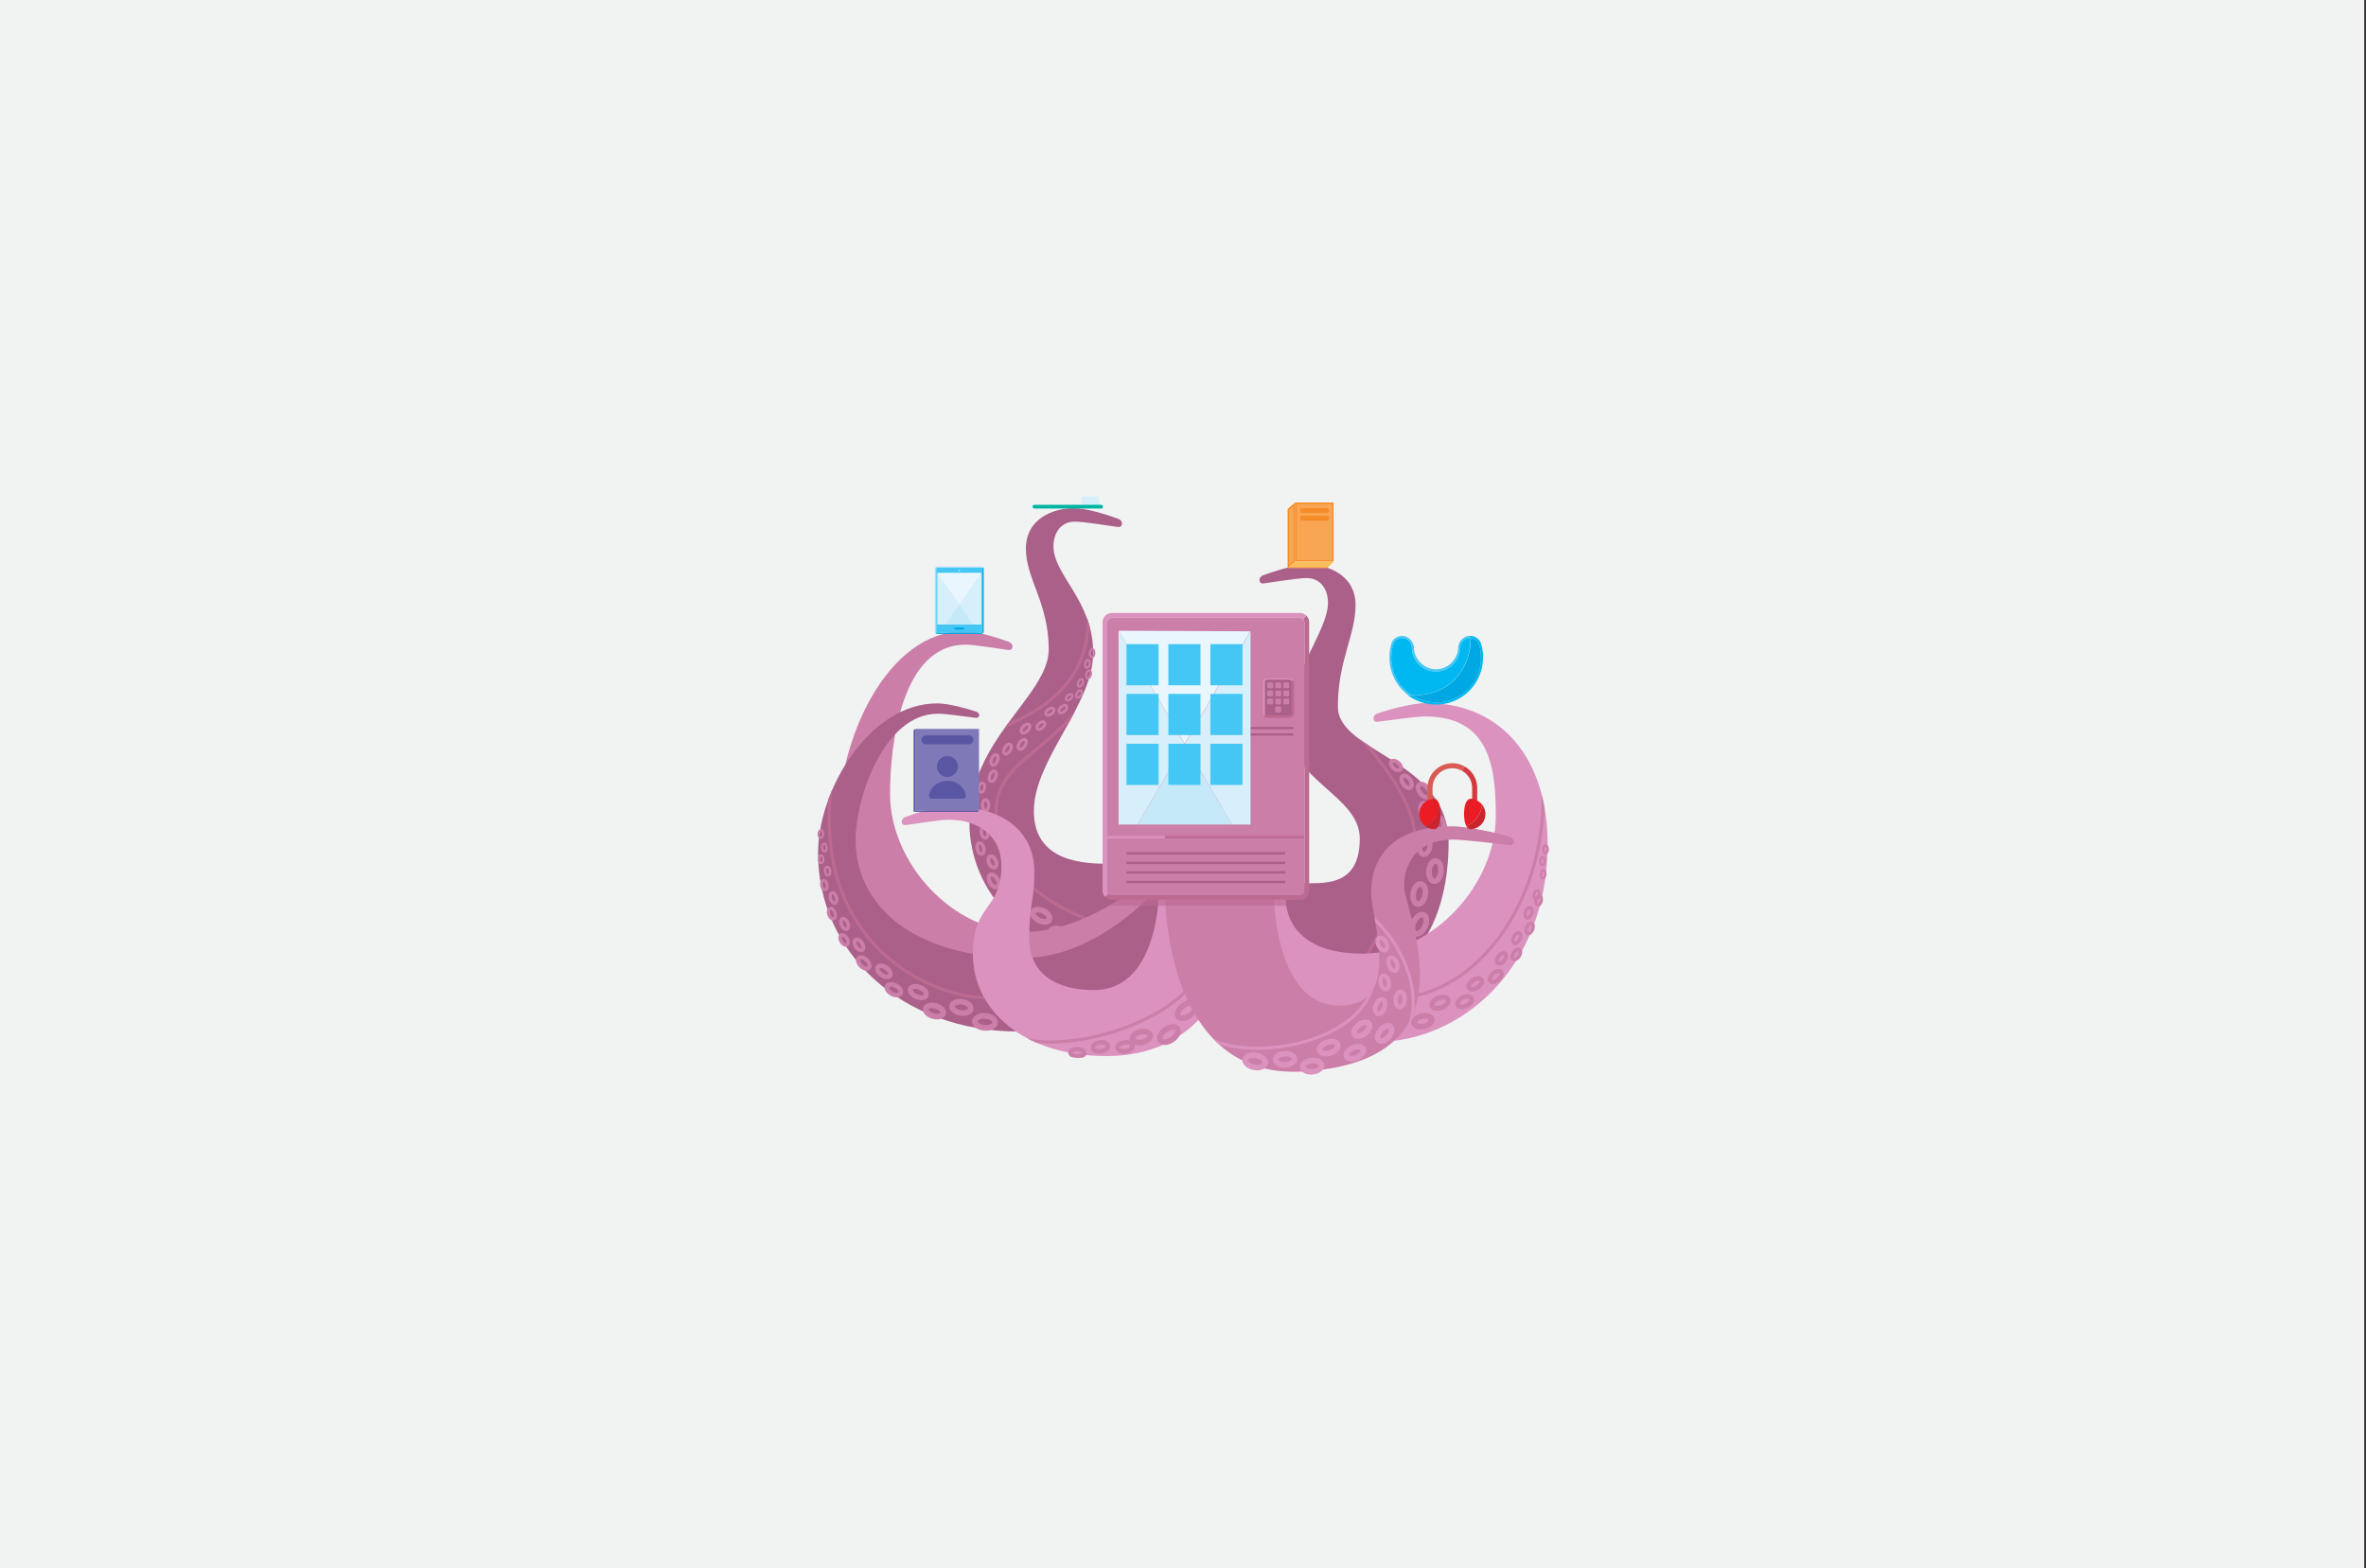 <svg xmlns="http://www.w3.org/2000/svg" xmlns:xlink="http://www.w3.org/1999/xlink" id="Layer_1" viewBox="0 0 2800 1856.3"><rect x="0" y="0" width="2800" height="1856.3" fill="#333333" stroke="none"/> <defs> <style>.cls-1,.cls-10,.cls-11,.cls-12,.cls-13,.cls-14,.cls-15,.cls-16,.cls-17,.cls-36,.cls-37,.cls-38,.cls-41,.cls-42,.cls-5,.cls-50,.cls-7,.cls-9{fill:none;}.cls-2{fill:#f1f2f2;}.cls-3{fill:#aa6089;}.cls-4{clip-path:url(#clip-path);}.cls-5{stroke:#bd6a91;}.cls-10,.cls-11,.cls-12,.cls-13,.cls-14,.cls-15,.cls-16,.cls-17,.cls-36,.cls-37,.cls-38,.cls-41,.cls-42,.cls-5,.cls-50,.cls-7,.cls-9{stroke-miterlimit:10;}.cls-41,.cls-5,.cls-9{stroke-width:3.74px;}.cls-6{fill:#cb7ea8;}.cls-10,.cls-11,.cls-12,.cls-13,.cls-14,.cls-15,.cls-16,.cls-17,.cls-7,.cls-9{stroke:#cb7ea8;}.cls-37,.cls-7{stroke-width:6.65px;}.cls-8{clip-path:url(#clip-path-3);}.cls-10{stroke-width:3.32px;}.cls-11{stroke-width:2.91px;}.cls-12{stroke-width:2.49px;}.cls-13{stroke-width:5.82px;}.cls-14,.cls-38{stroke-width:5.4px;}.cls-15,.cls-42{stroke-width:4.99px;}.cls-16{stroke-width:4.57px;}.cls-17{stroke-width:4.15px;}.cls-18{clip-path:url(#clip-path-4);}.cls-19{fill:#db92bf;}.cls-20{clip-path:url(#clip-path-5);}.cls-21{fill:#f68c28;}.cls-22{fill:#d6effb;}.cls-23{fill:#bd6a91;}.cls-24{fill:#00b4a2;}.cls-25{opacity:0.6;}.cls-26{clip-path:url(#clip-path-6);}.cls-27{fill:#abe0f9;}.cls-28{fill:#00aae5;}.cls-29{fill:#44c7f4;}.cls-30{fill:#e9f6fd;}.cls-31{fill:#c6e9fa;}.cls-32{fill:#7f79b7;}.cls-33{fill:#5956a4;}.cls-34{fill:#f9a654;}.cls-35{fill:#fad263;}.cls-36{stroke:#f9a654;stroke-width:0.39px;}.cls-37,.cls-38,.cls-41,.cls-42{stroke:#db92bf;}.cls-39{clip-path:url(#clip-path-7);}.cls-40{clip-path:url(#clip-path-8);}.cls-43{fill:#00b8f1;}.cls-44{fill:#00a8e3;}.cls-45{fill:#d85c54;}.cls-46{fill:#d33b40;}.cls-47{fill:#ec1c24;}.cls-48{fill:#cc242c;}.cls-49{clip-path:url(#clip-path-10);}.cls-50{stroke:#cc242c;stroke-width:1.66px;}.cls-51{clip-path:url(#clip-path-11);}</style> <clipPath id="clip-path"> <path class="cls-1" d="M1214.2,649.2c0,36.1,27,64.3,27,119.2s-93.9,106-93.9,204.8c0,84,69.9,153.3,146.5,153.3,126.6,0,146.6-99.1,146.6-99.1L1401.1,994s-63.5,28.1-89.5,28.1-88-1-88-62.2,70.2-125.4,70.2-187.3-47-92.1-47-126.2c0-14.9,7.9-29.2,25.4-29.2,10.9,0,36.2,4.4,50.8,6.3,6.3.8,6.8-7.3.6-9.6-13.4-4.9-37-12.6-52.9-12.6-23.1.1-56.5,11.8-56.5,47.9"></path> </clipPath> <clipPath id="clip-path-3"> <path class="cls-1" d="M968,1009.9c0,116.2,98.1,210.9,237.7,210.9,180.9,0,257.5-171.3,257.5-171.3l-89.7-2.2s-72.2,86.4-162.1,86.4c-136.7,0-199.1-66-199.1-140.2,0-47,32.5-148.9,97.7-148.9,9.5,0,31.6,3.4,44.4,4.9,5.5.6,6-5.6.6-7.4-11.7-3.8-32.4-9.7-46.2-9.7C1029.3,832.5,968,934,968,1009.9"></path> </clipPath> <clipPath id="clip-path-4"> <path class="cls-1" d="M1494.8,680.9c-6.2,2.3-5.6,10.4.6,9.6,14.6-1.9,39.9-6.3,50.8-6.3,17.4,0,25.4,14.3,25.4,29.2,0,34.1-47,85.4-47,147.3s84.6,80.8,84.6,131.7c0,54.6-37.8,53-63.8,53s-24.4-2.6-24.4-2.6l-39.3,33.4s-5.9,82.4,120.8,82.4c76.6,0,111.9-77,111.9-160.9,0-98.8-131-106.3-131-161.2s20.9-84.3,20.9-120.4-33.3-47.8-56.5-47.8c-15.9,0-39.6,7.7-53,12.6"></path> </clipPath> <clipPath id="clip-path-5"> <path class="cls-1" d="M1629.7,844.7c-6.2,2.3-5.6,10.4.6,9.6,14.6-1.9,45.1-6.3,56-6.3,74.7,0,83.9,56.2,83.9,117.4,0,81.3-74,163.3-157.5,163.3-102.8,0-91-74.4-91-74.4l-127.4-17.2s-19.3,196,236.2,196c94.3,0,201-82.7,201-234,0-98.8-52.7-166.9-143.7-166.9-15.7-.1-44.7,7.6-58.1,12.5"></path> </clipPath> <clipPath id="clip-path-6"> <rect class="cls-1" x="1312.3" y="1065.1" width="209.9" height="6.8"></rect> </clipPath> <clipPath id="clip-path-7"> <path class="cls-1" d="M1071.5,967c-6.2,2.3-5.6,10.4.6,9.6,14.6-1.9,39.9-6.3,50.8-6.3,35.5,0,62.2,19.8,62.2,54.5,0,53.1-33.7,43.9-33.7,104.8,0,67.4,61.9,120.4,157.6,120.4,169.4,0,164.6-202.4,164.6-202.4l-101.8-4.9s4.4,129.3-77.5,129.3c-44,0-76.4-18.8-76.4-61.7,0-38.9,6.1-45,6.1-77.5,0-50.6-39.4-78.3-99.7-78.3-15.7-.2-39.4,7.6-52.8,12.5"></path> </clipPath> <clipPath id="clip-path-8"> <path class="cls-1" d="M1622.7,1056.4c0,32.5,38.4,133.8-37.8,133.8-81.9,0-78.2-147.6-78.2-147.6l-128.3,4.9s-6.2,230.5,163,220.7c209.2-12.2,120.3-188.1,120.3-219.7,0-34.7,22.6-54.8,58.1-54.8,10.9,0,52.2,4.7,66.8,6.6,6.3.8,6.8-7.3.6-9.6-13.4-4.9-53.1-12.8-68.9-12.8-60.3,0-95.6,27.9-95.6,78.5"></path> </clipPath> <clipPath id="clip-path-10"> <path class="cls-1" d="M1735.3,977.9c10.3-4.8,17.8-15,18.6-25.5a17.93,17.93,0,0,0-14-6.8c-7.9,0-9.5,23.3-4.6,32.3"></path> </clipPath> <clipPath id="clip-path-11"> <path class="cls-1" d="M1679.6,963.5a17.71,17.71,0,0,0,7.1,14.2c9.3-5,16.1-14.4,17.1-24.1-1.2-4.7-3.3-8-6.3-8a17.88,17.88,0,0,0-17.9,17.9"></path> </clipPath> </defs> <title>Hint_Verizon_illustrations_1</title> <rect class="cls-2" x="-2.1" width="2800" height="1856.3"></rect> <path class="cls-3" d="M1440.4,1027.5s-19.9,99.1-146.6,99.1c-76.6,0-146.6-69.3-146.6-153.3,0-98.8,93.9-149.9,93.9-204.8s-27-83.1-27-119.2,33.3-47.8,56.5-47.8c15.8,0,39.5,7.7,52.9,12.6,6.2,2.3,5.6,10.4-.6,9.6-14.6-1.9-39.9-6.3-50.8-6.3-17.4,0-25.4,14.3-25.4,29.2,0,34.1,47,64.3,47,126.2s-70.2,126.1-70.2,187.3,62,62.2,88,62.2,89.5-28.1,89.5-28.1"></path> <g class="cls-4"> <path class="cls-5" d="M1318.3,1098.1c-98.3-26.7-139.7-82.1-139.7-135.5,0-54.1,47.5-66.3,95.9-120.5"></path> </g> <g class="cls-4"> <path class="cls-5" d="M1180,863.7c42.8-19,109.7-46.7,108.3-137.8"></path> </g> <path class="cls-6" d="M1465.5,1011.4s-65.5,196-272.4,196c-94.3,0-201-82.7-201-234,0-98.8,58-226.3,148.9-226.3,15.8,0,39.5,7.7,52.9,12.6,6.2,2.3,5.6,10.4-.6,9.6-14.6-1.9-39.9-6.3-50.8-6.3-74.7,0-89.2,115.6-89.2,176.8,0,81.3,74,163.3,157.5,163.3,102.8,0,195.7-108.6,195.7-108.6"></path> <ellipse class="cls-7" cx="1286.74" cy="1110.12" rx="7.1" ry="12.1" transform="translate(-49.79 2159.78) rotate(-78.93)"></ellipse> <path class="cls-3" d="M1463.3,1049.6s-76.6,171.3-257.5,171.3c-139.6,0-237.7-94.7-237.7-210.9,0-75.9,61.3-177.5,140.8-177.5,13.8,0,34.5,5.9,46.2,9.7,5.4,1.7,4.9,8-.5,7.4-12.8-1.5-34.9-4.9-44.4-4.9-65.3,0-97.7,101.9-97.7,148.9,0,74.2,62.4,140.2,199.1,140.2,89.9,0,162.1-86.4,162.1-86.4"></path> <g class="cls-8"> <path class="cls-5" d="M1169.1,1181.2c-75-1.4-205.3-68.4-185.9-247.1"></path> </g> <ellipse class="cls-9" cx="984.56" cy="1081.36" rx="3.8" ry="6.5" transform="translate(-310.39 401.8) rotate(-19.99)"></ellipse> <ellipse class="cls-9" cx="1176.91" cy="899.34" rx="6.5" ry="3.8" transform="translate(-100.18 1649.67) rotate(-67.82)"></ellipse> <ellipse class="cls-9" cx="1209.68" cy="880.92" rx="6.5" ry="3.8" transform="translate(-197.76 1389.32) rotate(-55.92)"></ellipse> <ellipse class="cls-9" cx="1156.13" cy="965.7" rx="6.5" ry="3.8" transform="translate(133.11 2071.44) rotate(-87.1)"></ellipse> <ellipse class="cls-9" cx="986.36" cy="1062.76" rx="3.7" ry="6.4" transform="translate(-256.42 315.85) rotate(-16.13)"></ellipse> <ellipse class="cls-9" cx="1192.3" cy="886.58" rx="6.4" ry="3.7" transform="translate(-177.32 1462.54) rotate(-59.44)"></ellipse> <ellipse class="cls-9" cx="1213.61" cy="862.22" rx="6.4" ry="3.7" transform="translate(-248.45 1142.7) rotate(-46.25)"></ellipse> <ellipse class="cls-9" cx="1174.83" cy="918.82" rx="6.4" ry="3.7" transform="translate(-123.65 1652.59) rotate(-67.5)"></ellipse> <ellipse class="cls-9" cx="1166.36" cy="952.86" rx="3.7" ry="6.4" transform="translate(-42.66 54.74) rotate(-2.64)"></ellipse> <ellipse class="cls-10" cx="975.53" cy="1047.63" rx="3.3" ry="5.6" transform="translate(-173.07 193.28) rotate(-10.4)"></ellipse> <ellipse class="cls-10" cx="1257.92" cy="839.38" rx="5.6" ry="3.3" transform="translate(-235.47 1077.54) rotate(-42.78)"></ellipse> <ellipse class="cls-10" cx="1242.52" cy="842.21" rx="5.6" ry="3.3" transform="translate(-258.1 878.43) rotate(-35.51)"></ellipse> <ellipse class="cls-10" cx="1231.8" cy="858.67" rx="5.6" ry="3.3" transform="translate(-253.51 1078.91) rotate(-43.31)"></ellipse> <ellipse class="cls-10" cx="1161.81" cy="932.13" rx="5.6" ry="3.3" transform="translate(47.65 1920.73) rotate(-80.32)"></ellipse> <ellipse class="cls-11" cx="979.51" cy="1031.01" rx="3" ry="5.1" transform="translate(-128.6 139.66) rotate(-7.65)"></ellipse> <ellipse class="cls-12" cx="971.75" cy="1016.95" rx="2.7" ry="4.7" transform="translate(-22.6 22.09) rotate(-1.29)"></ellipse> <ellipse class="cls-12" cx="975.55" cy="1003.15" rx="2.7" ry="4.7" transform="translate(-22.29 22.17) rotate(-1.29)"></ellipse> <ellipse class="cls-12" cx="971.36" cy="987.02" rx="4.7" ry="2.7" transform="translate(-80.01 1888.34) rotate(-86.06)"></ellipse> <ellipse class="cls-12" cx="1265.2" cy="825.31" rx="4.7" ry="2.7" transform="translate(-228.55 1050.23) rotate(-41.68)"></ellipse> <ellipse class="cls-12" cx="1276.94" cy="821.46" rx="4.7" ry="2.7" transform="translate(-109.23 1441.07) rotate(-56.84)"></ellipse> <ellipse class="cls-12" cx="1278.68" cy="808.25" rx="4.7" ry="2.7" transform="translate(27 1657.71) rotate(-66.46)"></ellipse> <ellipse class="cls-12" cx="1288.33" cy="798.26" rx="4.7" ry="2.7" transform="translate(194.32 1847.14) rotate(-75.58)"></ellipse> <ellipse class="cls-12" cx="1286.9" cy="785.73" rx="4.7" ry="2.7" transform="translate(293.38 1919.92) rotate(-80.19)"></ellipse> <ellipse class="cls-12" cx="1292.33" cy="773.02" rx="4.7" ry="2.7" transform="translate(417.37 1998.63) rotate(-85.36)"></ellipse> <ellipse class="cls-7" cx="1165.74" cy="1209.51" rx="7.1" ry="12.1" transform="translate(-125.94 2283.48) rotate(-85.8)"></ellipse> <ellipse class="cls-7" cx="1137.76" cy="1192.26" rx="6.6" ry="11.2" transform="translate(-212.34 2137.35) rotate(-81.33)"></ellipse> <ellipse class="cls-7" cx="1253.61" cy="1106.18" rx="6.6" ry="11.2" transform="translate(-219.76 1896.35) rotate(-69.63)"></ellipse> <ellipse class="cls-7" cx="1105.89" cy="1196.67" rx="6.2" ry="10.7" transform="translate(-348 1932.33) rotate(-74.1)"></ellipse> <ellipse class="cls-7" cx="1232.24" cy="1083.73" rx="6.2" ry="10.7" transform="translate(-289.44 1698.02) rotate(-63.31)"></ellipse> <ellipse class="cls-13" cx="1086.71" cy="1174.16" rx="5.9" ry="10.1" transform="translate(-422.27 1705.74) rotate(-66.62)"></ellipse> <ellipse class="cls-14" cx="1057.81" cy="1171.34" rx="5.3" ry="9" transform="translate(-476.51 1541.29) rotate(-61.47)"></ellipse> <ellipse class="cls-14" cx="1203.95" cy="1075.39" rx="5.3" ry="9" transform="translate(-390.33 1328.8) rotate(-50.8)"></ellipse> <ellipse class="cls-14" cx="1046.06" cy="1149.62" rx="5.1" ry="8.8" transform="translate(-496.92 1336.93) rotate(-54.62)"></ellipse> <ellipse class="cls-14" cx="1195.52" cy="1054.6" rx="5.1" ry="8.8" transform="translate(-396.04 1146.14) rotate(-44.71)"></ellipse> <ellipse class="cls-15" cx="1022.28" cy="1139.79" rx="4.8" ry="8.2" transform="translate(-506.66 1059.07) rotate(-45.09)"></ellipse> <ellipse class="cls-15" cx="1176.05" cy="1042.58" rx="4.8" ry="8.2" transform="translate(-368.85 753.86) rotate(-30.97)"></ellipse> <ellipse class="cls-16" cx="1016.5" cy="1118.29" rx="4.2" ry="7.2" transform="translate(-454.33 771.18) rotate(-34.45)"></ellipse> <ellipse class="cls-16" cx="1174.51" cy="1020.21" rx="4.2" ry="7.2" transform="translate(-305.76 541.57) rotate(-23.06)"></ellipse> <ellipse class="cls-17" cx="998.98" cy="1112.61" rx="3.9" ry="6.7" transform="translate(-432.83 681.58) rotate(-31.33)"></ellipse> <ellipse class="cls-17" cx="1160.44" cy="1004.12" rx="3.9" ry="6.7" transform="translate(-192.91 280.72) rotate(-12.74)"></ellipse> <ellipse class="cls-17" cx="999.56" cy="1093.46" rx="3.9" ry="6.7" transform="translate(-360.52 506.12) rotate(-24.21)"></ellipse> <ellipse class="cls-17" cx="1165.24" cy="985.13" rx="3.9" ry="6.7" transform="translate(-127.5 174.53) rotate(-8.12)"></ellipse> <path class="cls-3" d="M1481.6,1076.2s-5.9,82.4,120.8,82.4c76.6,0,111.9-77,111.9-160.9,0-98.8-131-106.3-131-161.2s20.9-84.3,20.9-120.4-33.3-47.8-56.5-47.8c-15.8,0-39.5,7.7-52.9,12.6-6.2,2.3-5.6,10.4.6,9.6,14.6-1.9,39.9-6.3,50.8-6.3,17.4,0,25.4,14.3,25.4,29.2,0,34.1-47,85.4-47,147.3s84.6,80.8,84.6,131.7c0,54.6-37.8,53-63.8,53s-24.4-2.6-24.4-2.6"></path> <g class="cls-18"> <path class="cls-5" d="M1614,1136c30.7-48.4,20.9-53.1,54.7-119.6,22.3-43.8-25.4-105.4-62.6-147.7"></path> </g> <path class="cls-19" d="M1394.3,1037s-19.3,196,236.2,196c94.3,0,201-82.7,201-234,0-98.8-52.7-166.9-143.7-166.9-15.8,0-44.8,7.7-58.1,12.6-6.2,2.3-5.6,10.4.6,9.6,14.6-1.9,45.1-6.3,56-6.3,74.7,0,83.9,56.2,83.9,117.4,0,81.3-74,163.3-157.5,163.3-102.8,0-91-74.4-91-74.4"></path> <g class="cls-20"> <path class="cls-9" d="M1666.6,1179.8c82.4-11.2,160.9-109.4,159.8-241.2"></path> </g> <path class="cls-19" d="M1473.6,1047.5s4.8,202.4-164.6,202.4c-95.7,0-157.6-53-157.6-120.4,0-60.9,33.7-51.7,33.7-104.8,0-34.7-26.7-54.5-62.2-54.5-10.9,0-36.2,4.4-50.8,6.3-6.3.8-6.8-7.3-.6-9.6,13.4-4.9,37-12.6,52.9-12.6,60.3,0,99.7,27.7,99.7,78.3,0,32.5-6.1,38.6-6.1,77.5,0,42.9,32.4,61.7,76.4,61.7,81.9,0,77.5-129.3,77.5-129.3"></path> <path class="cls-6" d="M1378.4,1047.5s-6.2,230.5,163,220.7c209.2-12.2,120.3-188.1,120.3-219.7,0-34.7,22.6-54.8,58.1-54.8,10.9,0,52.2,4.7,66.8,6.6,6.3.8,6.8-7.3.6-9.6-13.4-4.9-53.1-12.8-68.9-12.8-60.3,0-95.6,27.9-95.6,78.5,0,32.5,38.4,133.8-37.8,133.8-81.9,0-78.2-147.6-78.2-147.6"></path> <polygon class="cls-21" points="1523.8 602.5 1532.7 594.7 1532.7 664.6 1523.8 672.5 1523.8 602.5"></polygon> <rect class="cls-21" x="1532.7" y="594.7" width="45.5" height="70"></rect> <rect class="cls-22" x="1280.1" y="587.8" width="20.7" height="11.9"></rect> <path class="cls-19" d="M1310.5,1053.9V736.8a5.59,5.59,0,0,1,5.6-5.6h222.1a6,6,0,0,1,4,1.6l4-4a11.19,11.19,0,0,0-7.9-3.3H1316a11.18,11.18,0,0,0-11.2,11.2v317.2a11.19,11.19,0,0,0,3.3,7.9l4-4a5.52,5.52,0,0,1-1.6-3.9"></path> <path class="cls-23" d="M1546.1,728.8l-4,4a5.52,5.52,0,0,1,1.6,3.9v317.1a5.59,5.59,0,0,1-5.6,5.6H1316a5.28,5.28,0,0,1-4-1.7l-4,4a11.19,11.19,0,0,0,7.9,3.3h222.2a11.18,11.18,0,0,0,11.2-11.2v-317a10.7,10.7,0,0,0-3.2-8"></path> <path class="cls-6" d="M1542.1,732.9a5.58,5.58,0,0,0-4-1.6H1316a5.59,5.59,0,0,0-5.6,5.6V1054a5.52,5.52,0,0,0,1.6,3.9,5.66,5.66,0,0,0,4,1.7h222.1a5.59,5.59,0,0,0,5.6-5.6V736.8a5.52,5.52,0,0,0-1.6-3.9"></path> <path class="cls-3" d="M1333.1,1010h0a1.37,1.37,0,0,1,1.4-1.4h185.2a1.4,1.4,0,1,1,0,2.8H1334.5a1.37,1.37,0,0,1-1.4-1.4"></path> <path class="cls-24" d="M1222,599.7h0a2.22,2.22,0,0,1,2.2-2.2h78.9a2.2,2.2,0,0,1,0,4.4h-78.9a2.22,2.22,0,0,1-2.2-2.2"></path> <path class="cls-3" d="M1342.9,861.7h0a1.37,1.37,0,0,1,1.4-1.4h185.2a1.4,1.4,0,0,1,0,2.8H1344.3a1.37,1.37,0,0,1-1.4-1.4"></path> <path class="cls-3" d="M1342.9,869.3h0a1.37,1.37,0,0,1,1.4-1.4h185.2a1.4,1.4,0,0,1,0,2.8H1344.3a1.43,1.43,0,0,1-1.4-1.4"></path> <path class="cls-3" d="M1333.1,1021.3h0a1.37,1.37,0,0,1,1.4-1.4h185.2a1.4,1.4,0,1,1,0,2.8H1334.5a1.37,1.37,0,0,1-1.4-1.4"></path> <path class="cls-3" d="M1333.1,1032.6h0a1.37,1.37,0,0,1,1.4-1.4h185.2a1.4,1.4,0,1,1,0,2.8H1334.5a1.37,1.37,0,0,1-1.4-1.4"></path> <path class="cls-3" d="M1333.1,1043.9h0a1.37,1.37,0,0,1,1.4-1.4h185.2a1.4,1.4,0,1,1,0,2.8H1334.5a1.31,1.31,0,0,1-1.4-1.4"></path> <rect class="cls-23" x="1378.4" y="989.5" width="165.3" height="2.8"></rect> <g class="cls-25"> <g class="cls-26"> <polygon class="cls-23" points="1312.3 1072 1522.2 1072 1521.4 1065.1 1323.6 1065.1 1312.3 1072"></polygon> </g> </g> <rect class="cls-19" x="1310.5" y="989.5" width="67.9" height="2.8"></rect> <path class="cls-27" d="M1108,747.2V673.6a1.58,1.58,0,0,1,1.6-1.6h51.3a1.61,1.61,0,0,1,1.1.5l1.1-1.1a3.17,3.17,0,0,0-2.3-.9h-51.3a3.16,3.16,0,0,0-3.2,3.2v73.7a3.64,3.64,0,0,0,.9,2.3l1.2-1.2a2.84,2.84,0,0,1-.4-1.3"></path> <path class="cls-28" d="M1163.2,671.3l-1.1,1.1a1.61,1.61,0,0,1,.5,1.1v73.6a1.58,1.58,0,0,1-1.6,1.6h-51.3a1.61,1.61,0,0,1-1.1-.5l-1.2,1.2a3.17,3.17,0,0,0,2.3.9H1161a3.16,3.16,0,0,0,3.2-3.2V673.4a4.54,4.54,0,0,0-1-2.1"></path> <path class="cls-29" d="M1109.6,672a1.58,1.58,0,0,0-1.6,1.6v73.6a1.29,1.29,0,0,0,.5,1.1,1.61,1.61,0,0,0,1.1.5h51.3a1.58,1.58,0,0,0,1.6-1.6V673.6a1.72,1.72,0,0,0-1.6-1.6Zm25.7,2.4a.8.8,0,1,1-.8.8.74.74,0,0,1,.8-.8m4.8,71.2h-9.6a1.6,1.6,0,1,1,0-3.2h9.6a1.6,1.6,0,0,1,0,3.2m20.8-6.4h-51.2V678.4h51.2Z"></path> <rect class="cls-30" x="1109.7" y="678.4" width="51.2" height="60.8"></rect> <path class="cls-28" d="M1140.1,742.4h-9.6a1.6,1.6,0,1,0,0,3.2h9.6a1.6,1.6,0,0,0,0-3.2"></path> <path class="cls-27" d="M1135.3,676a.8.8,0,1,0-.8-.8.79.79,0,0,0,.8.8"></path> <rect class="cls-30" x="1109.7" y="678.4" width="51.2" height="60.8"></rect> <polygon class="cls-22" points="1160.9 678.4 1135.3 715.1 1152.1 739.2 1160.9 739.2 1160.9 678.4"></polygon> <polygon class="cls-22" points="1109.7 678.4 1109.7 739.2 1118.4 739.2 1135.3 715.1 1109.7 678.4"></polygon> <polygon class="cls-30" points="1160.9 678.4 1160.9 678.4 1109.7 678.4 1135.3 715.1 1160.9 678.4"></polygon> <polygon class="cls-31" points="1118.4 739.2 1152.1 739.2 1135.3 715.1 1118.4 739.2"></polygon> <polygon class="cls-30" points="1479.6 747.2 1323.8 746.5 1402 880.3 1479.6 747.2"></polygon> <polygon class="cls-22" points="1323.7 746.5 1323.7 975.9 1346.1 975.9 1402 880.6 1323.7 746.5"></polygon> <polygon class="cls-31" points="1346.1 975.9 1458 975.9 1402 880.9 1346.1 975.9"></polygon> <polygon class="cls-22" points="1402.2 880.6 1458 975.9 1479.9 975.9 1479.9 747.2 1402.2 880.6"></polygon> <path class="cls-23" d="M1495.5,847.6a5.39,5.39,0,0,0,3.7,2.1h26.6c2.7,0,5.6-3.1,5.6-5.8V807.5a4.7,4.7,0,0,0-1.6-3.1Z"></path> <path class="cls-19" d="M1525.8,803.1h-26.6a3.94,3.94,0,0,0-4.3,4.3v36.4a4.66,4.66,0,0,0,1,3.3l33.8-42.7a5.93,5.93,0,0,0-3.9-1.3"></path> <path class="cls-3" d="M1526,846.4h-26.6a2.48,2.48,0,0,1-2.5-2.5v-37a2.48,2.48,0,0,1,2.5-2.5H1526a2.48,2.48,0,0,1,2.5,2.5v37a2.54,2.54,0,0,1-2.5,2.5"></path> <path class="cls-6" d="M1505.1,814.6h-4a1.54,1.54,0,0,1-1.5-1.5v-4a1.54,1.54,0,0,1,1.5-1.5h4a1.54,1.54,0,0,1,1.5,1.5v4a1.37,1.37,0,0,1-1.5,1.5"></path> <path class="cls-6" d="M1514.7,814.6h-4a1.54,1.54,0,0,1-1.5-1.5v-4a1.54,1.54,0,0,1,1.5-1.5h4a1.54,1.54,0,0,1,1.5,1.5v4a1.47,1.47,0,0,1-1.5,1.5"></path> <path class="cls-6" d="M1524.2,814.6h-4a1.54,1.54,0,0,1-1.5-1.5v-4a1.54,1.54,0,0,1,1.5-1.5h4a1.54,1.54,0,0,1,1.5,1.5v4a1.47,1.47,0,0,1-1.5,1.5"></path> <path class="cls-6" d="M1505.1,824.2h-4a1.54,1.54,0,0,1-1.5-1.5v-4a1.54,1.54,0,0,1,1.5-1.5h4a1.54,1.54,0,0,1,1.5,1.5v4a1.42,1.42,0,0,1-1.5,1.5"></path> <path class="cls-6" d="M1514.7,824.2h-4a1.54,1.54,0,0,1-1.5-1.5v-4a1.54,1.54,0,0,1,1.5-1.5h4a1.54,1.54,0,0,1,1.5,1.5v4a1.54,1.54,0,0,1-1.5,1.5"></path> <path class="cls-6" d="M1524.2,824.2h-4a1.54,1.54,0,0,1-1.5-1.5v-4a1.54,1.54,0,0,1,1.5-1.5h4a1.54,1.54,0,0,1,1.5,1.5v4a1.54,1.54,0,0,1-1.5,1.5"></path> <path class="cls-6" d="M1505.1,833.7h-4a1.54,1.54,0,0,1-1.5-1.5v-4a1.54,1.54,0,0,1,1.5-1.5h4a1.54,1.54,0,0,1,1.5,1.5v4a1.42,1.42,0,0,1-1.5,1.5"></path> <path class="cls-6" d="M1514.7,833.7h-4a1.54,1.54,0,0,1-1.5-1.5v-4a1.54,1.54,0,0,1,1.5-1.5h4a1.54,1.54,0,0,1,1.5,1.5v4a1.54,1.54,0,0,1-1.5,1.5"></path> <path class="cls-6" d="M1514.7,843.2h-4a1.54,1.54,0,0,1-1.5-1.5v-4a1.54,1.54,0,0,1,1.5-1.5h4a1.54,1.54,0,0,1,1.5,1.5v4a1.54,1.54,0,0,1-1.5,1.5"></path> <path class="cls-6" d="M1524.2,833.7h-4a1.54,1.54,0,0,1-1.5-1.5v-4a1.54,1.54,0,0,1,1.5-1.5h4a1.54,1.54,0,0,1,1.5,1.5v4a1.54,1.54,0,0,1-1.5,1.5"></path> <rect class="cls-29" x="1333.1" y="762.4" width="38" height="48.7"></rect> <rect class="cls-32" x="1083.3" y="862.7" width="75.3" height="96.6"></rect> <polygon class="cls-33" points="1158.6 959.3 1083.3 959.3 1081.2 960.9 1157.1 960.9 1158.6 959.3"></polygon> <polygon class="cls-33" points="1081.2 960.9 1083.3 959.3 1083.3 862.7 1081.2 864.2 1081.2 960.9"></polygon> <rect class="cls-34" x="1534.3" y="596.4" width="42.4" height="66.7"></rect> <polygon class="cls-34" points="1525.6 670.9 1523.8 672.5 1570.6 672.5 1572.1 670.9 1525.7 670.9 1525.6 670.9"></polygon> <polygon class="cls-35" points="1532.6 664.8 1530.9 666.3 1525.6 670.9 1525.7 670.9 1572.1 670.9 1576.8 666.3 1578.3 664.8 1532.6 664.8"></polygon> <polygon class="cls-34" points="1525.5 668.8 1531.1 663.9 1531.1 598.4 1525.5 603.3 1525.5 668.8"></polygon> <rect class="cls-29" x="1382.7" y="762.4" width="38" height="48.7"></rect> <rect class="cls-29" x="1432.4" y="762.4" width="38" height="48.7"></rect> <rect class="cls-29" x="1333.1" y="821.3" width="38" height="48.7"></rect> <rect class="cls-29" x="1382.7" y="821.3" width="38" height="48.7"></rect> <rect class="cls-29" x="1432.4" y="821.3" width="38" height="48.7"></rect> <rect class="cls-29" x="1333.1" y="880.3" width="38" height="48.7"></rect> <rect class="cls-29" x="1382.7" y="880.3" width="38" height="48.7"></rect> <rect class="cls-29" x="1432.4" y="880.3" width="38" height="48.7"></rect> <path class="cls-33" d="M1090.6,875.6h0a5.34,5.34,0,0,1,5.3-5.3h50.7a5.3,5.3,0,1,1,0,10.6h-50.7a5.33,5.33,0,0,1-5.3-5.3"></path> <path class="cls-21" d="M1538.6,604.2h0a3,3,0,0,1,3-3h28.3a3,3,0,0,1,0,6h-28.3a3.08,3.08,0,0,1-3-3"></path> <path class="cls-21" d="M1538.6,613.3h0a3,3,0,0,1,3-3h28.3a3,3,0,0,1,3,3,3,3,0,0,1-3,3h-28.3a3.08,3.08,0,0,1-3-3"></path> <line class="cls-36" x1="1531.8" y1="665.5" x2="1577.6" y2="665.5"></line> <line class="cls-36" x1="1531" y1="666.2" x2="1576.8" y2="666.2"></line> <line class="cls-36" x1="1530.3" y1="666.9" x2="1576.1" y2="666.9"></line> <line class="cls-36" x1="1529.5" y1="667.6" x2="1575.3" y2="667.6"></line> <line class="cls-36" x1="1528.8" y1="668.3" x2="1574.6" y2="668.3"></line> <line class="cls-36" x1="1528" y1="669" x2="1573.8" y2="669"></line> <line class="cls-36" x1="1527.3" y1="669.7" x2="1573.1" y2="669.7"></line> <line class="cls-36" x1="1526.2" y1="670.4" x2="1572.1" y2="670.4"></line> <path class="cls-33" d="M1133.6,907.2a12.4,12.4,0,1,1-12.4-12.4,12.4,12.4,0,0,1,12.4,12.4"></path> <path class="cls-33" d="M1140.1,945.3h-37.7c-2.1,0-3.5-2.4-3-4.7,2.3-9.5,11.2-16.6,21.8-16.6s19.6,7.1,21.8,16.6c.6,2.4-.8,4.7-2.9,4.7"></path> <ellipse class="cls-9" cx="1810.2" cy="1098.84" rx="6.5" ry="3.8" transform="translate(101.03 2349.04) rotate(-67.44)"></ellipse> <ellipse class="cls-9" cx="1809.07" cy="1080.5" rx="6.4" ry="3.7" transform="translate(205.73 2447.81) rotate(-71.31)"></ellipse> <ellipse class="cls-10" cx="1820.84" cy="1065.72" rx="5.6" ry="3.3" transform="translate(374 2601.26) rotate(-77.04)"></ellipse> <ellipse class="cls-11" cx="1817.89" cy="1048.58" rx="5.1" ry="3" transform="matrix(0.18, -0.98, 0.98, 0.18, 463.62, 2651.76)"></ellipse> <ellipse class="cls-12" cx="1826.29" cy="1034.9" rx="4.7" ry="2.7" transform="translate(671.29 2787.71) rotate(-86.16)"></ellipse> <ellipse class="cls-12" cx="1825.65" cy="1019.24" rx="4.7" ry="2.7" transform="translate(686.33 2772.46) rotate(-86.16)"></ellipse> <ellipse class="cls-12" cx="1829.16" cy="1005.28" rx="4.7" ry="2.7" transform="translate(818.7 2831.59) rotate(-89.84)"></ellipse> <ellipse class="cls-7" cx="1683.9" cy="1208.5" rx="10.7" ry="6.2" transform="translate(-233.46 421.27) rotate(-13.34)"></ellipse> <ellipse class="cls-13" cx="1704.27" cy="1186.88" rx="10.1" ry="5.9" transform="translate(-310.55 683.2) rotate(-20.82)"></ellipse> <ellipse class="cls-14" cx="1733.24" cy="1185.43" rx="9" ry="5.3" transform="translate(-344.05 878.43) rotate(-25.96)"></ellipse> <ellipse class="cls-14" cx="1745.93" cy="1164.32" rx="8.8" ry="5.1" transform="translate(-352.37 1131.94) rotate(-32.81)"></ellipse> <ellipse class="cls-15" cx="1770.11" cy="1155.61" rx="8.2" ry="4.8" transform="translate(-316.54 1494.14) rotate(-42.35)"></ellipse> <ellipse class="cls-16" cx="1776.9" cy="1134.41" rx="7.2" ry="4.2" transform="translate(-198.62 1870.35) rotate(-52.99)"></ellipse> <ellipse class="cls-17" cx="1794.48" cy="1129.6" rx="6.7" ry="3.9" transform="translate(-143.82 1989.34) rotate(-56.11)"></ellipse> <ellipse class="cls-17" cx="1794.89" cy="1110.1" rx="6.7" ry="3.9" transform="translate(-4.76 2212.46) rotate(-63.22)"></ellipse> <ellipse class="cls-7" cx="1404.19" cy="1196.09" rx="12.1" ry="7.1" transform="translate(-437.53 1093.81) rotate(-37.25)"></ellipse> <ellipse class="cls-7" cx="1383.33" cy="1224.33" rx="12.1" ry="7.1" transform="translate(-450.39 1000.6) rotate(-34.55)"></ellipse> <ellipse class="cls-37" cx="1485.57" cy="1256.14" rx="7.1" ry="12.1" transform="translate(-9.64 2500.79) rotate(-79.99)"></ellipse> <ellipse class="cls-7" cx="1350.76" cy="1227.38" rx="10.7" ry="6.2" transform="translate(-240.43 333.44) rotate(-12.93)"></ellipse> <ellipse class="cls-14" cx="1327.52" cy="1244.92" rx="9" ry="5.3" transform="matrix(0.99, -0.14, 0.14, 0.99, -157.19, 192.41)"></ellipse> <ellipse class="cls-38" cx="1633.28" cy="1191.37" rx="9" ry="5.3" transform="translate(-60.79 2294.6) rotate(-69.18)"></ellipse> <ellipse class="cls-38" cx="1656.98" cy="1182.85" rx="9" ry="5.3" transform="translate(346.97 2741.24) rotate(-85.47)"></ellipse> <ellipse class="cls-14" cx="1302.22" cy="1239.12" rx="9" ry="5.3" transform="translate(-156.63 188.91) rotate(-7.83)"></ellipse> <path class="cls-15" d="M1283.2,1246.8c-.1,2.7-3.8,3-8.4,2.8s-8.2-.9-8.1-3.5,3.9-4.6,8.4-4.4C1279.8,1241.8,1283.4,1244.2,1283.2,1246.8Z"></path> <g class="cls-39"> <path class="cls-9" d="M1416.8,1154.9c-27.7,52.1-139.6,89.7-204.4,75.3"></path> </g> <ellipse class="cls-7" cx="1679.83" cy="1093.84" rx="12.1" ry="7.1" transform="translate(-22.01 2153.12) rotate(-64.97)"></ellipse> <ellipse class="cls-7" cx="1679.48" cy="1057.95" rx="12.1" ry="7.1" transform="translate(341.71 2524.34) rotate(-79.83)"></ellipse> <ellipse class="cls-7" cx="1698.09" cy="1030.86" rx="12.1" ry="7.1" transform="translate(520.77 2630.89) rotate(-84.91)"></ellipse> <ellipse class="cls-13" cx="1686.32" cy="1001.45" rx="10.1" ry="5.9" transform="translate(381.23 2465.45) rotate(-78.99)"></ellipse> <ellipse class="cls-13" cx="1702.9" cy="977.7" rx="5.9" ry="10.1"></ellipse> <ellipse class="cls-14" cx="1685.01" cy="935.59" rx="5.3" ry="9" transform="translate(-219.87 1228.87) rotate(-37.79)"></ellipse> <ellipse class="cls-15" cx="1664.61" cy="925.5" rx="4.8" ry="8.2" transform="translate(-231.86 1101.16) rotate(-34.37)"></ellipse> <ellipse class="cls-16" cx="1651.93" cy="905.91" rx="4.2" ry="7.2" transform="translate(-107.61 1579.38) rotate(-49.68)"></ellipse> <ellipse class="cls-14" cx="1686.5" cy="959.6" rx="5.3" ry="9" transform="translate(-181.39 434.15) rotate(-13.93)"></ellipse> <g class="cls-40"> <path class="cls-41" d="M1433.5,1230.6c54.3,25.3,176.5,3.3,192.2-67.2"></path> </g> <g class="cls-40"> <path class="cls-41" d="M1667.7,1214.1c15.5-41-8.6-96.6-41.8-126.6"></path> </g> <ellipse class="cls-37" cx="1520.84" cy="1253.63" rx="11.2" ry="6.6" transform="translate(-46.66 58.85) rotate(-2.18)"></ellipse> <ellipse class="cls-37" cx="1552.79" cy="1261.89" rx="11.2" ry="6.6" transform="translate(-118.18 161.27) rotate(-5.73)"></ellipse> <ellipse class="cls-37" cx="1572.46" cy="1239.99" rx="11.2" ry="6.6" transform="translate(-306.06 546.19) rotate(-17.99)"></ellipse> <ellipse class="cls-37" cx="1603.35" cy="1245.91" rx="10.7" ry="6.2" transform="translate(-367.63 757.81) rotate(-23.94)"></ellipse> <ellipse class="cls-37" cx="1611.62" cy="1218.07" rx="10.7" ry="6.2" transform="translate(-408.34 1245.9) rotate(-37.87)"></ellipse> <ellipse class="cls-37" cx="1638.61" cy="1223.11" rx="10.7" ry="6.2" transform="translate(-353.62 1683.59) rotate(-49.75)"></ellipse> <ellipse class="cls-42" cx="1638.75" cy="1162.67" rx="4.8" ry="8.2" transform="translate(-200.5 353.69) rotate(-11.61)"></ellipse> <ellipse class="cls-42" cx="1648.44" cy="1141.3" rx="4.8" ry="8.2" transform="translate(-295.71 651.2) rotate(-20.55)"></ellipse> <ellipse class="cls-42" cx="1635.93" cy="1117.23" rx="4.8" ry="8.2" transform="translate(-327.66 855) rotate(-26.72)"></ellipse> <path class="cls-29" d="M1646.7,778.3a53.43,53.43,0,0,1,1.4-12.1l1.5-5.3a11.51,11.51,0,0,1,21.5,5.8v-.5a28.6,28.6,0,0,0,57.2,0v.5a11.61,11.61,0,0,1,11.6-11.6,2.2,2.2,0,0,1,.8.1,21.75,21.75,0,0,0-.1-2.6c-.3,0-.5-.1-.8-.1-7.8,0-14.1,7.4-14.1,14h0c-.3,13.3-11.9,25.7-26.2,25.7s-26.2-12.4-26.2-25.7h0c-.3-6.6-6.2-13.8-13.8-13.8a13.73,13.73,0,0,0-12.1,6.9l-.2.3-1.5,5.7a53.18,53.18,0,0,0-1.4,12.7,55.76,55.76,0,0,0,21.8,44.1,41.53,41.53,0,0,0,4.9.3,52.56,52.56,0,0,1-24.3-44.4"></path> <path class="cls-43" d="M1753.7,765.6a49.77,49.77,0,0,0-1.6-5.5l-.1-.2-.1-.2a14.39,14.39,0,0,0-11.5-7.1,21.75,21.75,0,0,0,.1,2.6,11.61,11.61,0,0,1,9.2,5.8,46.09,46.09,0,0,1,1.5,5.3,53,53,0,0,1-80.5,56.5l-4.9-.3a55.5,55.5,0,0,0,89.2-44.1,46.05,46.05,0,0,0-1.3-12.8"></path> <path class="cls-44" d="M1670.8,822.8a53,53,0,0,0,81.9-44.4,53.43,53.43,0,0,0-1.4-12.1,52.6,52.6,0,0,0-1.5-5.3,11.86,11.86,0,0,0-9.2-5.8c.2,35.2-24.4,69.5-69.8,67.6"></path> <path class="cls-43" d="M1728.1,766.7v-.5a28.6,28.6,0,0,1-57.2,0v.5a11.51,11.51,0,0,0-21.5-5.8l-1.5,5.3a53.43,53.43,0,0,0-1.4,12.1,52.85,52.85,0,0,0,24.1,44.4c45.4,1.9,70-32.3,69.7-67.5-.3,0-.5-.1-.8-.1a11.63,11.63,0,0,0-11.4,11.6"></path> <path class="cls-45" d="M1718.7,903.3a29.45,29.45,0,0,0-29.4,29.4v16.4h6V932.7a23.43,23.43,0,0,1,23.4-23.4,23.15,23.15,0,0,1,11.1,2.8l3.7-4.8a29.23,29.23,0,0,0-14.8-4"></path> <path class="cls-46" d="M1733.6,907.3l-3.7,4.8a23.5,23.5,0,0,1,12.3,20.6v16.4h6V932.7a29.62,29.62,0,0,0-14.6-25.4"></path> <path class="cls-47" d="M1754,952.4a17.93,17.93,0,0,0-14-6.8c-8,0-9.5,23.3-4.6,32.3,10.2-4.8,17.7-15,18.6-25.5"></path> <path class="cls-48" d="M1754,952.4c-.8,10.5-8.4,20.7-18.6,25.5,1.2,2.1,2.7,3.5,4.6,3.5a17.88,17.88,0,0,0,17.9-17.9,18.44,18.44,0,0,0-3.9-11.1"></path> <path class="cls-48" d="M1686.7,977.7a17.62,17.62,0,0,0,10.8,3.7c6.9,0,8.9-17.2,6.3-27.8-1,9.8-7.8,19.2-17.1,24.1"></path> <path class="cls-47" d="M1703.8,953.6c-1.2-4.7-3.3-8-6.3-8a17.85,17.85,0,0,0-10.8,32.1c9.3-4.9,16.1-14.3,17.1-24.1"></path> <g class="cls-49"> <path class="cls-50" d="M1741.6,945a38.28,38.28,0,0,0-4.5,18.4,41.8,41.8,0,0,0,4.2,17.7"></path> </g> <g class="cls-51"> <path class="cls-50" d="M1695.4,944.8s5.2,9.2,5.2,19.1a35,35,0,0,1-5.4,17.8"></path> </g> </svg>